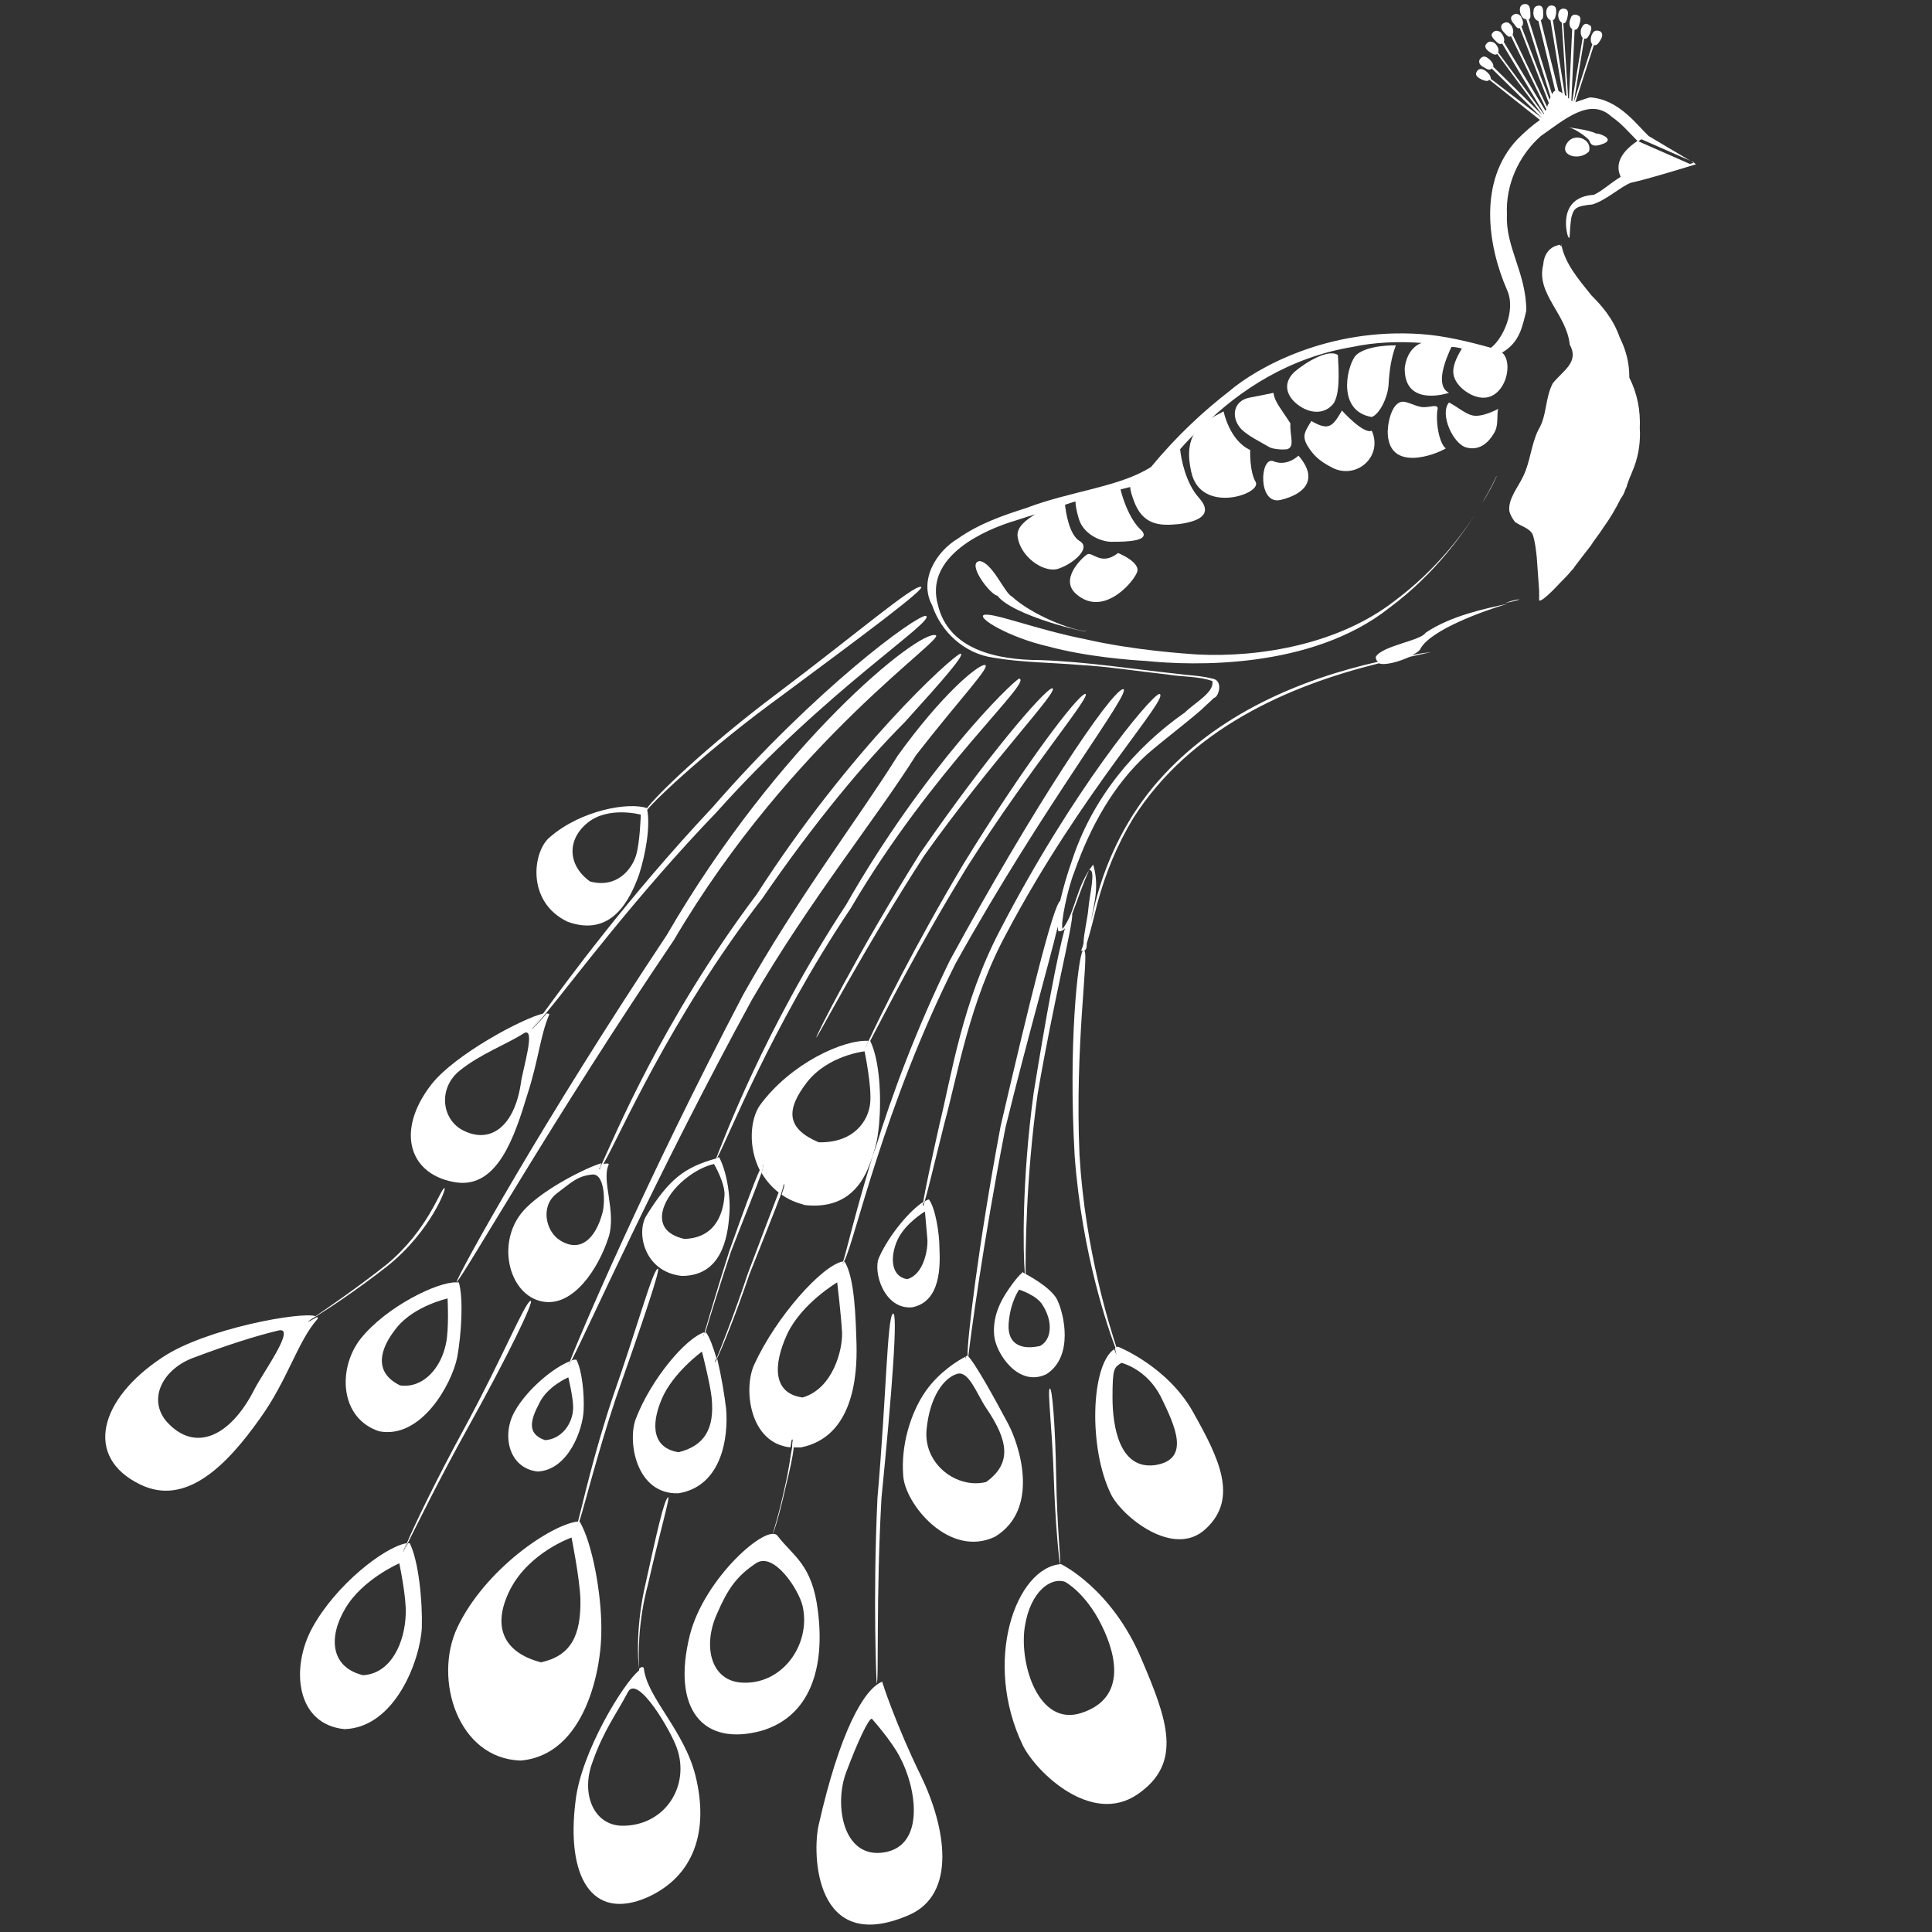 <?xml version="1.0" encoding="utf-8"?>
<!-- Generator: Adobe Illustrator 21.0.0, SVG Export Plug-In . SVG Version: 6.00 Build 0)  -->
<svg version="1.1" id="图层_1" xmlns="http://www.w3.org/2000/svg" xmlns:xlink="http://www.w3.org/1999/xlink" x="0px" y="0px"
	 viewBox="0 0 240 240" style="enable-background:new 0 0 240 240;" xml:space="preserve">
<rect x="0" y="0" width="240" height="240" fill="#333333" stroke="none"/>
<style type="text/css">
	.st0{fill:#FFFFFF;}
</style>
<g>
	<path class="st0" d="M138,185.6c-2.8-5.7-2.5-16,0.4-18c0.2,0.5,0.3,0.7,0.3,0.7c0,0-0.1-0.3-0.2-0.8c0.1-0.1,0.2-0.2,0.4-0.2
		c0,0,6.1,2.4,9.3,8.1c3.2,5.7,5.7,10.7,1.6,14.5C145.8,193.7,139.3,188.3,138,185.6z M144.2,173.5c-1.8-3.5-4.9-4.2-4.9-4.2
		c-0.9,0.6-1.1,0.6-1.1,4.3c0,3.7,0.9,9,5.3,8.4C148,181.3,145.9,177,144.2,173.5z"/>
	<path class="st0" d="M131.8,194.3c0,0,6.3,3,10,11.8c3.2,7.5,5.2,12.9-0.5,16.8c-5.7,3.9-12.5-2.7-14.2-6
		C122,206.4,126.2,194.7,131.8,194.3z M134.3,212.8c5.3-1.7,4.7-6.6,2.5-11c-2-4-4.5-5.3-4.5-5.3c-1.7-0.6-4.3,1.1-5,5.6
		C126.6,206.7,129,214.5,134.3,212.8z"/>
	<path class="st0" d="M114.4,220.6c3.1,6.4,4.5,14.7-1.5,17.3c-11.8,5.1-12-7.8-11.2-11.2c2.6-11.5,5.6-16.9,7.9-17.8
		C109.5,208.8,111.4,214.5,114.4,220.6z M105.1,220.2c-1.5,4-0.4,10.8,4.8,9.9c5.1-0.9,3.9-8.1,1.9-11.8c-1-2-3.5-4.8-3.5-4.8
		C107.9,213.5,106.6,216.2,105.1,220.2z"/>
	<path class="st0" d="M79.4,207.7c0,0,0-0.2,0-0.4c0.3-0.3,0.6-0.3,0.6,0.1c0.5,3.6,5,7.6,6.4,13.2c1.7,6.9-0.2,12.5-6,15.1
		c-6.9,3-10.1-2.6-8.9-12c0.7-6.1,6-14.7,7.9-16.2C79.4,207.6,79.4,207.7,79.4,207.7z M73.6,218.9c-1.5,4,0.2,8,3.9,7.9
		c5.2-0.1,8.2-5,6.6-9.6c-0.7-2.1-4.9-9.3-6.1-7C76.6,212.9,75,214.9,73.6,218.9z"/>
	<path class="st0" d="M20.2,168.6c5.4-3.6,17.3-5.7,19-5.1c-0.6,0.4-1,0.7-0.9,0.7c0,0,0.4-0.2,1.1-0.6c0.1,0.1,0.1,0.2,0,0.3
		c-2.4,2.7-3.7,7.6-7.1,12.3c-4.1,5.8-9.2,11-14.9,8.2C10.4,181,12.3,173.8,20.2,168.6z M20.7,176.6c3.5,3.9,7.9,1.9,10.9-4
		c1-2,5.4-8,2.9-7.3c-2.9,0.7-6.3,1.8-10.3,3.3C20.2,170,18.3,173.8,20.7,176.6z"/>
	<path class="st0" d="M66,127.8c0.1,0.1,0.8-0.6,1.9-1.9c0.3,0,0.4,0.1,0.3,0.2c-1.1,2.6-1.3,5.6-2.7,9.9
		c-1.6,5.3-3.7,11.5-8.7,10.9c-5.9-0.8-7.8-6.3-3.2-12.2c2.9-3.7,11.3-8.2,13.9-8.8C66.5,127.2,66,127.9,66,127.8z M65,128.4
		c-2,1.3-5.3,2.5-7.9,4.6c-2.6,2.1-2.3,5.8,0.2,7.3c3.6,2,6.6-0.4,7.4-5.7C64.9,132.9,66.7,127.3,65,128.4z"/>
	<path class="st0" d="M74.4,145.2c0.1,0.1,0.3-0.2,0.5-0.6c0.5-0.1,0.8-0.1,0.7,0.1c-0.9,2,1,5.8,0,9c-1.3,4-4.4,8.6-8.1,8
		c-4.4-0.7-6.1-7.8-2.1-11.7c2.4-2.4,7.3-4.9,9.3-5.5C74.6,145,74.4,145.2,74.4,145.2z M73.6,145.9c-1.9,0.2-2.5,0.9-4.5,2.4
		c-2,1.6-1.3,4.7,0.5,5.8c2.6,1.6,4.4-0.4,5.2-3.3C75.2,149.6,75.2,145.8,73.6,145.9z"/>
	<path class="st0" d="M85.7,203.1c1.8-7.1,9.7-14,10.9-12.3c1.9,2.5,4.3,3.5,5,9.3c0.9,7-0.9,13.1-7,14.9
		C87.3,217,83.4,212.3,85.7,203.1z M99.7,199.5c-0.5-2.1-3.6-6.8-5.8-5.3c-2.4,1.6-3.5,3.2-4.8,6.2c-1.8,3.9-0.9,8.2,2.8,8.6
		C97.1,209.5,100.8,204.3,99.7,199.5z"/>
	<path class="st0" d="M120,168.7c0,0,0-0.1,0-0.2c0,0,0.1-0.1,0.2-0.1c1,1,3.5,5.6,5,8.4c1.5,2.8,4,10.7-1.6,14.1
		c-5.7,2.7-11.2-4.1-11.4-7.6c-0.3-3.7,0.9-7.8,2.8-10.5c1.7-2.4,4-3.8,5-4.3C119.9,168.7,119.9,168.7,120,168.7z M115.1,177.6
		c-0.4,4.3,3.8,7.4,7.4,6.5c3.2-2.3,2.8-5.1,0-9.2c-1.2-1.8-2.2-4.8-3.7-4.2C117.3,171.2,115.5,173.4,115.1,177.6z"/>
	<path class="st0" d="M104.6,157c0.1,0,0.2-0.1,0.3-0.3c1.3,2,1.4,7.2,1.5,10.3c0.1,3.9-0.4,11.5-6.9,12.8c-0.4,0-0.7,0-1.1,0
		c0.1-0.7,0.1-1,0-1c-0.1,0.1-0.1,0.4-0.2,1c-5.1-0.5-5.9-7.3-4.5-10.3c2.7-5.9,8.4-12.3,11-12.8C104.7,156.9,104.7,157,104.6,157z
		 M97.8,165.7c-1.8,3.9-1.8,7.4,1.9,7.9c3.8-1.1,5-6,4.9-8.1c-0.1-2-0.6-6.2-0.6-6.2S99.6,161.9,97.8,165.7z"/>
	<path class="st0" d="M100,149.7c-1.1-0.3-2.1-0.7-2.9-1.3c0.3-0.9,0.4-1.3,0.3-1.3c-0.1,0.1-0.3,0.4-0.6,1.1
		c-0.9-0.7-1.6-1.5-2.2-2.5c0.2-0.7,0.3-1.1,0.2-1c-0.1,0-0.2,0.3-0.4,0.7c-1.5-2.9-1.2-6.4,0-8.1c3.8-5.2,10.4-8.2,13.5-8
		c-0.3,0.6-0.4,0.9-0.4,0.9c0,0,0.2-0.3,0.5-0.9c0,0,0,0,0.1,0c1.2,2.5,1.4,7,1.1,10.4c-0.1,0.9-0.2,1.9-0.5,2.9
		c-0.2,0.7-0.4,1.4-0.7,2.1C106.9,147.7,104.6,150.2,100,149.7z M108.1,137c0.2-2.1-0.7-6.4-0.7-6.4s-4.6,0.5-7.2,3.9
		c-2.6,3.4-2.5,5.7,1.5,7.4C106.1,142,107.9,139.2,108.1,137z"/>
	<path class="st0" d="M80.4,100.6c0.4,2.1-0.2,5.5-1,8c-1.1,3.1-3.4,7.9-8.9,5.9c-5.2-2.5-4.3-8.8-2.2-10.5
		c3.9-3.4,9.9-4.4,12.1-3.6c0,0,0,0.1,0,0.1c-0.1,0.2-0.2,0.4-0.1,0.4C80.2,100.9,80.2,100.8,80.4,100.6z M79.6,101.2
		c0,0-4-1.1-6.6,1c-2.6,2.1-2.5,5.3,0.3,7.3c3.4,0.9,5.2-1.6,5.7-3.2C79.5,104.7,79.6,101.2,79.6,101.2z"/>
	<path class="st0" d="M88.9,144c0,0,0.1-0.1,0.2-0.2c0.1,0,0.2,0,0.2-0.1c0.9,1.6,1.5,4.8,1.3,7.2c-0.2,2.9-1,7.6-5.9,7.6
		c-4.7-0.5-5.7-5.4-4.4-7.5c2.8-4.5,4.7-6,8.7-7.1C88.9,143.9,88.9,144,88.9,144z M84.6,146.9c-2.4,2.2-4,6,0.4,7
		c4.3-0.1,4.9-3.9,5-5.4c0.1-1.5-1.3-3.9-1.3-3.9S86.8,144.9,84.6,146.9z"/>
	<path class="st0" d="M87.5,165.6c0.1,0,0.2,0,0.2-0.1c0.5,0.7,0.9,1.9,1.3,3.2c-0.2,0.4-0.2,0.6-0.2,0.6c0,0,0.1-0.2,0.3-0.5
		c0.5,2.1,0.9,4.5,1.1,6.2c0.3,3.5-0.5,9.6-5.9,10.5c-5.3,0.2-6.4-6.5-5.3-9.3c1.9-4.9,6.2-10,8.5-10.7c-0.2,0.6-0.2,0.9-0.2,0.9
		C87.2,166.5,87.3,166.2,87.5,165.6z M82.2,173.8c-1.4,3.3-1.1,6.1,2.1,6.6c3.2-0.8,4.5-2.9,4.1-6.8c-0.2-1.8-1.2-5.7-1.2-5.7
		S83.6,170.5,82.2,173.8z"/>
	<path class="st0" d="M71.8,189c-0.1,0.6-0.2,0.9-0.3,0.9c0.1,0,0.2-0.3,0.4-0.9c0,0,0,0,0.1,0c1.6,2.7,2.7,9,2.7,13.2
		c0.1,5.1-2,15.8-10,16.5c-7.8-0.2-10.9-10.1-7.9-16.5C60.2,195,68.4,189.4,71.8,189z M63.4,197.4c-2.4,4.7-0.8,7.9,3.8,9.1
		c3.7-0.8,5-3.3,4.9-7.9C72,196,71,191,71,191S65.8,192.8,63.4,197.4z"/>
	<path class="st0" d="M50.5,191.7c-0.3,0.8-0.5,1.2-0.5,1.2c0,0,0.3-0.4,0.7-1.2c0.1,0,0.2,0,0.2,0c1.1,2.2,1.6,7.2,1.5,10.5
		c-0.2,4-3.3,12.4-9.6,12.6c-6.1-0.6-6.7-7.7-4-12.6C41.7,196.9,47.7,192.2,50.5,191.7z M45.1,208.1c3.5-0.2,5.2-4.1,5.3-7.6
		c0.1-2.1-0.8-6.3-0.8-6.3s-4.6,2-6.7,5.6C40.8,203.3,41,207.1,45.1,208.1z"/>
	<path class="st0" d="M56.7,159.3C56.7,159.4,56.7,159.4,56.7,159.3C56.7,159.4,56.8,159.4,56.7,159.3c0.1,0,0.2,0,0.3,0
		c0.6,2.1,0.3,6.5-0.2,9.3c-0.7,3.4-4.5,10.2-9.7,9.2c-4.9-1.6-5.2-7.8-2.3-11.5C48,162.3,54.4,159.2,56.7,159.3z M49.7,172.1
		c2.9,0.4,5.1-2.2,5.7-5.2c0.4-1.8,0.2-5.6,0.2-5.6s-4.1,0.9-6.3,3.6C47.1,167.6,46.4,170.5,49.7,172.1z"/>
	<path class="st0" d="M63.9,175.4c1.6-2.9,5-5.6,6.9-6.3c-0.1,0.3-0.2,0.5-0.2,0.5c0,0,0.2-0.2,0.4-0.6c0.2-0.1,0.4-0.1,0.6-0.1
		c0.7,1.3,1,4.3,0.9,6.3c-0.1,2.4-1.9,7.4-5.7,7.6C63.2,182.4,62.3,178.3,63.9,175.4z M71.2,174.8c0-1.2-0.6-3.7-0.6-3.7
		s-2.6,1.1-3.6,3.2c-1.1,2.1-1.6,3.8,0.7,4.6C69.7,178.8,71.2,176.9,71.2,174.8z"/>
	<path class="st0" d="M114.9,149.2c0.2-0.1,0.4-0.2,0.5-0.2c0.8,1.1,1.3,4.2,1.3,6c0.1,2.2,0.2,6.7-3.4,7.4
		c-3.5,0.3-4.9-4.5-4.1-6.2c1.3-2.9,3.9-5.9,5.5-6.9c-0.1,0.3-0.1,0.5,0,0.5C114.7,149.8,114.8,149.6,114.9,149.2z M111.5,154
		c-1,2.2-0.8,4.6,1.2,4.9c2.1-0.6,2.6-3.8,2.5-5c-0.1-1.1-0.3-3.4-0.3-3.4S112.5,151.9,111.5,154z"/>
	<path class="st0" d="M127.1,158.7c0,0,0-0.2,0-0.6c0.6,0.3,3.4,1.8,4.2,3.3c0.9,1.8,2.1,7.1-1.3,9.3c-3.5,1.7-6.3-2.6-6.5-4.8
		c-0.2-2.3,0.7-4.2,1.9-5.9c1.1-1.6,1.7-2,1.7-2s0,0,0,0C127.1,158.5,127.1,158.7,127.1,158.7z M125.3,164.4
		c-0.2,2.7,1.7,3.3,3.9,2.8c1.5-0.8,1.6-3.1,0.3-5.1c-0.7-1.2-2.9-1.9-2.9-1.9S125.5,161.7,125.3,164.4z"/>
	<path class="st0" d="M125,116c-4.6,8.5-6,17.4-7.7,23.6c-1.2,4.8-2,8.2-2.4,9.5c-0.1,0.4-0.2,0.6-0.2,0.6c0,0,0-0.2,0-0.5
		c0.2-1.2,0.9-4.6,2-9.5c1.5-6.1,2.8-15.1,7.5-24.1c9-17.4,18.6-29,19.8-29.4C145.6,86.4,134.4,98.2,125,116z"/>
	<path class="st0" d="M118.7,119.7c-8.9,17.7-12.5,34.4-13.8,36.9c-0.1,0.3-0.2,0.4-0.3,0.3c0,0,0.1-0.1,0.2-0.4
		c0.4-1.3,1.4-5.6,3.3-11.9c0.2-0.7,0.4-1.4,0.7-2.1c2-6.5,5-14.6,9.2-23.2c10.5-19.3,19.9-33.3,21.5-33.7
		C140.9,85.6,129.7,99.9,118.7,119.7z"/>
	<path class="st0" d="M107.5,130.2c0,0,0.1-0.3,0.4-0.9c1.3-2.8,5.6-11.6,11.8-22c7.5-12.2,14.1-20.9,15.1-21.1c1,0-6.7,9-14.6,21.4
		c-6.1,9.9-10.6,18.9-12.1,21.7C107.7,129.9,107.6,130.2,107.5,130.2z"/>
	<path class="st0" d="M101.4,128.9c-0.1-0.1,5-10.3,12.9-22.9c8.2-11.9,15.4-20.3,16.4-20.5c1.1,0.1-7.3,8.7-15.9,20.8
		C107,118.4,101.5,129,101.4,128.9z"/>
	<path class="st0" d="M88.8,169.4c0,0,0.1-0.2,0.2-0.6c0.6-1.5,2.2-5.5,3.9-10.6c1.7-4.5,3.1-8.2,3.8-10c0.3-0.6,0.5-1,0.6-1.1
		c0.1-0.1,0,0.4-0.3,1.3c-0.7,1.9-2.2,5.6-3.9,9.9c-1.7,5-3.4,9.2-4.1,10.6C88.9,169.2,88.8,169.4,88.8,169.4z"/>
	<path class="st0" d="M94.8,144.7c0.1,0,0,0.3-0.2,1c-0.6,1.7-2.1,5.4-3.8,9.8c-1.5,4.5-2.7,8.4-3.2,10.1c-0.2,0.6-0.3,0.9-0.3,0.9
		c0,0,0.1-0.3,0.2-0.9c0.5-1.7,1.6-5.5,3.1-10.2c1.7-4.8,3.1-8.6,3.8-10.1C94.5,145,94.7,144.7,94.8,144.7z"/>
	<path class="st0" d="M98.6,178.8c0.1,0,0,0.3,0,1c-0.1,1.1-0.5,2.9-1,4.9c-0.7,3.2-1.5,5.8-1.6,5.8c0,0,0.8-2.5,1.5-5.8
		c0.5-2.1,0.7-3.9,0.9-4.9C98.4,179.2,98.5,178.8,98.6,178.8z"/>
	<path class="st0" d="M109.5,186.1c-0.7,12.5-0.3,23-0.6,23c0,0-0.5-10,0.1-23c1.1-12.6,1.2-22.2,1.9-22.9
		C111.6,162.6,110.8,173,109.5,186.1z"/>
	<path class="st0" d="M131.2,183.4c0.1,6,0.6,10.9,0.5,10.9c-0.1,0-0.6-4.8-0.8-10.9c-0.2-6-0.8-10.6-0.5-10.9
		C130.7,172.2,131.1,177.1,131.2,183.4z"/>
	<path class="st0" d="M79.4,207.3c-0.2-1.2-0.4-5.5,0.8-10.6c1.3-5.9,2.3-10.5,2.8-10.7c0.3-0.2-1.1,4.6-2.5,10.8
		C79.2,201.6,79.3,205.9,79.4,207.3c0.1,0.2,0.1,0.4,0.1,0.4C79.4,207.7,79.4,207.6,79.4,207.3z"/>
	<path class="st0" d="M71.5,189.9c0,0,0.1-0.3,0.3-0.9c0.6-2.2,1.9-8.2,4.3-15.4c3.1-8.8,4.9-15.6,5.6-16c0.5-0.3-2,7-5.2,16.1
		c-2.3,6.9-3.8,13-4.5,15.2C71.7,189.6,71.6,189.9,71.5,189.9z"/>
	<path class="st0" d="M50,193c0,0,0.2-0.4,0.5-1.2c1-2.4,3.7-8,7.3-14.6c4.6-8.5,7.4-15.4,8.1-15.6c0.6-0.2-2.9,7-7.8,15.8
		c-3.5,6.3-6.3,12-7.5,14.4C50.3,192.5,50.1,193,50,193z"/>
	<path class="st0" d="M89.1,143.8c-0.1,0.1-0.2,0.2-0.2,0.2c0,0,0-0.1,0.1-0.2c0.7-1.7,5.8-15.7,16.1-31.4
		c9.7-17,20.5-27.6,21.5-28.1c1.8,0.3-10.7,11.1-20.9,28.5C95.7,127.7,90.2,142,89.1,143.8z"/>
	<path class="st0" d="M70.6,169.6c0,0,0.1-0.2,0.2-0.5c1.3-3.4,9.4-22.4,21.5-45.5c6.9-12.3,14.4-22,19.2-29.7
		c5.4-7.5,9.8-11.2,10.8-11.3c1,0-2.9,4-8.5,11.2c-4.9,7.8-13.2,18-20.4,30.4C81.5,146,72.9,165.4,71,169
		C70.8,169.4,70.7,169.6,70.6,169.6z"/>
	<path class="st0" d="M94.7,111.6c-11.5,14.9-17.8,29.7-19.7,32.9c-0.3,0.5-0.4,0.7-0.5,0.6c0,0,0.1-0.2,0.3-0.6
		c1.4-3,7.4-17.7,19.2-33.4c11.7-18.2,24.2-29.5,25.3-29.9c0.7,0-2.1,3.2-6.9,8.5C107.3,94.8,101,102.4,94.7,111.6z"/>
	<path class="st0" d="M56.7,159.3c0.3-1.2,10.8-20.1,26.1-43.1c14-24.1,31.3-37.9,33.4-37.3c1.7,0.2-17.8,12.9-32.5,37.9
		C68.8,138.8,57.8,158.2,56.7,159.3C56.8,159.4,56.7,159.4,56.7,159.3C56.7,159.4,56.7,159.4,56.7,159.3z"/>
	<path class="st0" d="M67.8,125.9c-1.1,1.3-1.7,2-1.9,1.9c0.1,0.1,0.6-0.6,1.5-1.8c3-4.1,10.5-14.4,21.1-25.7
		c12.9-14.8,25.2-23.8,26.5-23.8c1.5,0.5-12.4,9.2-25.9,24.3C78.9,111.4,71.2,121.8,67.8,125.9z"/>
	<path class="st0" d="M80.4,100.6c-0.1,0.2-0.2,0.3-0.2,0.3c-0.1,0,0-0.2,0.1-0.4c1.1-1.6,7.5-7.8,16.3-14.4
		c9.7-7.3,16.8-13.4,17.8-13.2c0.8,0.1-7.3,6.1-17.4,13.6C88.2,92.9,81.5,99.2,80.4,100.6z"/>
	<path class="st0" d="M39.2,163.5c1.6-1.1,5-3.4,8.8-6.4c5.2-4.3,6.7-9.4,7.2-9.5c0.4-0.3-1.6,5.3-7.1,9.7c-3.7,2.9-7.2,5.2-8.8,6.2
		c-0.7,0.4-1,0.6-1.1,0.6C38.2,164.2,38.5,163.9,39.2,163.5z"/>
	<path class="st0" d="M191.5,14.6C191.5,14.7,191.5,14.7,191.5,14.6L191.5,14.6C191.5,14.6,191.5,14.6,191.5,14.6z"/>
	<path class="st0" d="M198.3,16.6c0.2-0.1,2.3,0.6,1,1.2c-1.9,0.8-1.7-0.3-2-0.5c-0.6-0.6-2-1.5-2.6-1.5
		C194.6,15.8,197.4,16.1,198.3,16.6z"/>
	<path class="st0" d="M197.4,18.8c-1.2,1.3-4,0.5-2.6-1.2C195.7,16.5,197.8,17.3,197.4,18.8z"/>
	<path class="st0" d="M177.5,80.8C177.5,80.8,177.5,80.8,177.5,80.8c0,0,0.1,0,0.1,0C177.6,80.8,177.5,80.8,177.5,80.8z"/>
	<path class="st0" d="M210,20.4c0,0-7.2,2-8.6,1.7c0-0.1-0.1-0.1-0.1-0.2c-0.9-2,0.9-3.5,1.7-4.1c0.3-0.2,0.4-0.3,0.4-0.3L210,20.4z
		"/>
	<path class="st0" d="M173.3,74.6c5.1-3.8,8.7-8.5,10.8-12.1c-2,3.4-5.7,8.7-11.5,13c-9.7,7.7-24.5,7.2-30.3,6.6
		c-1.8-0.1-7.3-0.5-12.1-1.8c-4.8-1.1-8.8-3.5-8-3.9c1-0.4,6.5,1.8,12.6,3c6.1,1.4,12.5,1.8,13.9,1.9
		C156.6,81.7,166.4,80,173.3,74.6z"/>
	<path class="st0" d="M185.9,59.2c-0.4,0.9-1,2.1-1.8,3.3C185.5,60.2,186,58.8,185.9,59.2z"/>
	<path class="st0" d="M123.9,74c-0.9-0.1-3.9-4.1-2.2-4.3c1.6,0.2,3.1,4,4,4.4c2.5,2.3,7.4,4.2,9.2,4.3
		C135.2,78.7,125.8,76.5,123.9,74z"/>
	<path class="st0" d="M188.7,74.5c-0.4,0.1-1,0.3-1.7,0.4C188.1,74.5,188.8,74.4,188.7,74.5z"/>
	<g>
		<path class="st0" d="M119,66.9c2.7-1.9,5.7-2.9,8.5-3.8c5.5-2.1,11.6-2.6,15.5-5.1c3.2-3.9,6.6-7,9.7-9.4
			c3.4-2.9,12.2-7.9,23.8-7.1c2.9,0.2,5.8,0.9,8.7,1.7c1.4-1,3.2-4.6,2-7.2c-2.4-5.5-3.6-13.5,1.3-18.7c0.9-0.9,1.8-1.7,2.8-2.4
			L185,9.9c-0.2,0.3-0.6,0.1-0.9,0c-0.4-0.2-0.9-0.5-0.7-0.9c0.2-0.5,0.6-0.5,1-0.3c0.3,0.2,0.8,0.6,0.8,1.1l6.4,4.9c0,0,0,0,0,0
			l-6.3-6.2c-0.2,0.3-0.6,0.1-0.9-0.1c-0.4-0.2-0.8-0.5-0.6-1c0.3-0.4,0.6-0.5,1-0.2c0.3,0.2,0.8,0.7,0.7,1.1l6.1,6l-5.6-7.6
			c-0.3,0.2-0.6,0-0.9-0.2c-0.3-0.2-0.8-0.6-0.5-1c0.3-0.4,0.6-0.4,1-0.2c0.3,0.2,0.7,0.8,0.5,1.2l5.7,7.7c0,0,0,0,0-0.1l-5.2-8.7
			c-0.3,0.2-0.6-0.1-0.8-0.3c-0.3-0.3-0.7-0.7-0.4-1c0.3-0.4,0.7-0.3,1-0.1c0.3,0.3,0.6,0.9,0.4,1.2l5.2,8.6c0-0.1,0-0.1,0.1-0.2
			l-4.4-9.1c-0.3,0.2-0.5-0.1-0.8-0.4c-0.3-0.3-0.6-0.7-0.3-1.1c0.4-0.3,0.7-0.3,1,0c0.3,0.3,0.5,0.9,0.3,1.3l4.3,9
			c0-0.2,0.1-0.3,0.2-0.5l-3.6-9.3c-0.3,0.1-0.5-0.2-0.7-0.5c-0.3-0.3-0.6-0.8-0.2-1.1c0.4-0.3,0.7-0.2,1,0.1c0.2,0.3,0.5,1,0.1,1.3
			l3.5,9.1c0-0.1,0.1-0.2,0.1-0.4l-3-9.6c-0.5,0-0.8-0.7-0.8-1.2c0-0.4,0.2-0.7,0.7-0.7c0.5,0,0.6,0.6,0.6,1c0,0.4,0.1,0.8-0.2,0.9
			l2.9,9.3c0.1-0.2,0.2-0.3,0.3-0.4c0,0,0,0,0.1,0l-2.1-8.7c-0.5-0.1-0.7-0.8-0.6-1.2c0-0.4,0.2-0.7,0.7-0.7c0.5,0,0.5,0.6,0.5,1
			c0,0.4,0,0.7-0.3,0.8l2.2,8.8c0.1,0.1,0.3,0.1,0.5,0.3l-1.5-9.1c-0.4-0.1-0.6-0.8-0.5-1.2c0.1-0.4,0.3-0.7,0.8-0.6
			c0.5,0.1,0.4,0.6,0.4,1c-0.1,0.4-0.1,0.7-0.4,0.8l1.5,9.3c0.1,0.1,0.2,0.1,0.2,0.2l-0.6-9.2c-0.4-0.2-0.5-0.9-0.4-1.2
			c0.1-0.4,0.4-0.6,0.8-0.5c0.5,0.1,0.4,0.7,0.3,1.1c-0.1,0.4-0.2,0.7-0.5,0.7l0.6,9.3c0,0,0.1,0,0.1,0.1l0.4-8.7
			c-0.4-0.2-0.4-0.9-0.2-1.3c0.1-0.4,0.4-0.6,0.9-0.4c0.5,0.2,0.3,0.7,0.2,1.1c-0.1,0.3-0.2,0.7-0.6,0.7l-0.4,8.8c0,0,0,0,0.1,0.1
			l1.3-7.9c-0.3-0.3-0.3-1-0.1-1.3c0.2-0.4,0.5-0.6,0.9-0.3c0.5,0.2,0.2,0.7,0.1,1.1c-0.2,0.3-0.3,0.7-0.7,0.6l-1.3,7.9c0,0,0,0,0,0
			l2.3-7.2c-0.3-0.3-0.2-1,0-1.3c0.2-0.4,0.5-0.5,1-0.3c0.4,0.3,0.2,0.8,0,1.1c-0.2,0.3-0.4,0.7-0.8,0.6l-2.3,7.1
			c0.6-0.2,1.1-0.4,1.8-0.6c3.6,0.2,5.9,3.5,7.3,4.8l5.9,3.5c0,0-6.1,1.9-8.1,2.3c-1.3,0.5-3.1,2.2-4.8,2.7
			c-2.1,0.2-2.3,0.5-2.6,1.6c-0.3,1.9-0.1,3-0.4,2.4c-0.1-0.1-1.5-4.9,3.2-5.2c1.1-0.5,2.3-1.7,3.8-2.5c0,0.1,0.1,0.1,0.1,0.2
			c1.5,0.3,8.6-1.7,8.6-1.7l-6.6-2.9c0,0-0.2,0.1-0.4,0.3c-1.3-1.3-2-2.2-3.3-3.1c-2.7-2.5-5.9,0.4-8.8,2.4c-2.7,2.4-4.4,6-4.2,9.8
			c-0.2,4,2.4,7.2,2.4,11.9c-0.5,2-0.8,3.9-3,5.2c1.6,1.4,0.2,6.4-3.1,5.5c-1.2-0.3-2.6-1.4-2.9-2.6c-0.3-1.1,0.4-2.4,1-3.4
			c-0.4-0.1-0.8-0.2-1.3-0.2c-0.7,1.5-2.1,4.8-0.3,5.7c0,0-5.6,1.9-5.5-3.1c0.2-1.6,1-2.7,2.1-3.1c-2.9-0.2-5.8-0.1-8.6,0.5
			c-7.8,1.3-14,5.3-18.7,10c-1.1,0.9-1.9,1.8-2.7,2.7c0.1,1.2,0.7,4.2,2.3,6c2,2.2-0.2,3-2.4,3.3c-2.1,0.2-4.3,0.3-5.5-2.5
			c-0.4-1-0.6-1.7-0.6-2.1c-0.4,0.1-0.8,0.2-1.2,0.3c0.2,0.9,1,3.5,2.4,4.9c1.8,1.6-2,1.6-3.3,1.6c-1.3,0.1-3.7-0.8-4.3-2.9
			c-0.3-1-0.4-1.7-0.4-2.1c-0.5,0.1-0.9,0.3-1.3,0.4c0.1,0.9,0.5,3.7,1.8,4.5c1.6,0.9-1,3-2.8,3.5c-1.8,0.4-4.6-1.6-4.9-4.1
			c-0.1-1.1,1-2,2.2-2.7c-1.4,0.4-2.5,0.8-3.2,1c-4.5,1.5-10.4,4.8-8.9,10.2c1.3,5.6,7.3,6.9,12.8,6.9c5.6,0.2,11.3,1.1,16.9,1.7
			c1.4,0.2,2.8,0.2,4.4,0.6c1.4,0.2,0.8,2.3,0.2,2.4c-0.5,0.5-1.1,1-1.6,1.5c-2.2,1.9-4.5,3.6-6.7,5.5c-4.2,3.8-7.1,9.1-9,14.5
			c-0.9,2.2-1.8,6.7-1.5,7.2c1.7-2.3,1.6-5.2,3.8-8c0.8,2.7,0.1,4.9-0.3,7.1l0.6-2.5c1.4-5.5,4.1-10.8,7.8-15
			c7.3-8.3,17.6-12.6,27.3-14.8c-0.2-0.1-0.3-0.3-0.3-0.6c0.8-1.4,5.6-2,6.2-3c3.1-2.1,7.4-3,10.2-3.6c-3.1,0.9-9.4,3.2-10.8,5.5
			c-0.1,0.3-0.5,0.6-1.1,0.9c0.8-0.2,1.6-0.3,2.4-0.4c-0.9,0.2-1.8,0.4-2.7,0.6c-1.3,0.6-3.1,1.1-3.8,0.8
			c-11.3,2.8-23.4,8.1-30.5,19.2c-2,3.3-3.5,6.9-4.5,10.7c-0.4,1.6-0.8,3.3-1.3,4.9c0,0.4,0,0.7-0.3,0.9c0.6,0.5-1.2,11.6-0.6,25.4
			c0.7,11.8,3.8,21.5,4.7,24.2c0.2,0.5,0.2,0.8,0.2,0.8c0,0-0.1-0.3-0.3-0.7c-1-2.6-4.3-12-5.2-24.2c-0.8-13.9,0.4-24.5,1-25.5
			c-0.1,0-0.1,0-0.2,0c0.1-0.2,0.2-0.5,0.3-0.9c0-1.1,0.5-3.1,0.6-4.3c0.1-1.5,1-5,0.1-4.8c-0.8,1.7-1.4,3.6-2.1,5.4
			c0.1,1.4-2.3,10.7-4.3,22.4c-1.5,10.7-1.5,19.9-1.5,22.3c0,0.4,0,0.6,0,0.6c0,0-0.1-0.2-0.1-0.7c-0.2-2.4-0.4-11.3,1.1-22.3
			c1.5-9.3,2.9-17,3.9-20.5c-0.2,0.3-0.5,0.4-0.8,0.4c-0.1-0.2-0.1-0.4-0.1-0.6c-1.1,4.6-3.8,14-6.5,25c-2.8,14.3-4.4,26.5-4.6,28.3
			c0,0.1,0,0.2,0,0.2c0,0,0-0.1-0.1-0.2c-0.1-1.6,1.3-13.6,4.1-28.5c3.6-15.5,6.5-27.3,7.4-28c0,0,0,0,0,0c0.4-1.7,0.9-3.4,1.5-5.1
			c2.5-7.6,7.7-13.9,14-18.3c1.2-1.2,3.7-2.5,3.4-3.9c-1.7-0.6-3.7-0.5-5.5-0.8c-3.7-0.4-7.4-1-11-1.2c-3.6-0.3-7.2-0.3-10.7-0.9
			c-3.6-0.5-6.5-3.2-7.6-6.5C114.1,72.1,116.3,68.5,119,66.9z"/>
		<path class="st0" d="M182.9,51.6c1.2,0.3,3.2-0.8,3.2-0.8c-0.2,0.9,0.1,2-0.5,3c-0.7,1.2-1.8,2.2-3.4,1.8
			c-1.7-0.4-3.4-4.2-2.2-5.6C181,50.5,182,51.4,182.9,51.6z"/>
		<path class="st0" d="M174.3,49.9c0.5,0,1.5,0.5,2,0.6c1,0.3,2.2-0.4,2.3,0.2c-0.3,1.4,0.1,4.3,1,5c-1.5,0.9-6.9,2.8-7.2-1.7
			C172.3,52.9,172.8,49.9,174.3,49.9z"/>
		<path class="st0" d="M173.4,42.9c-0.6,1.6-0.8,3.1-0.9,4.8c-0.1,1.8-1.2,3.8-2.1,4.1c-4.2-0.7-3.2-5.9-2.1-7.5
			C169.5,42.8,173.4,42.9,173.4,42.9z"/>
		<path class="st0" d="M166.2,44.1c0.1,1.9,0.3,4.9-0.6,6.1c-1.3,1.5-3.1,0.9-3.9,0.4c-1.7-1-2.6-2.8-0.9-4.4
			C162.2,45,165,43.3,166.2,44.1z"/>
		<path class="st0" d="M165.7,58.2c-1-0.5-2-1.1-2.7-2c-1.5-1.9-1-2.4-0.1-3.9c2.1,1.2,2.6,0.8,3.8-1.3c0,0,2.7,3,3.7,2.5
			C171.8,56.6,168.7,59.5,165.7,58.2z"/>
		<path class="st0" d="M158.2,48.8c0.1,1.1,1.1,2.2,2.1,3.8c-0.1,1.5,0.6,2.9-0.4,3.2c-0.5,0.1-1.9,0-2.3-0.3
			c-1-0.6-2.7-1.4-3.5-2.3c-1.2-1.4-0.9-3.4,1.1-3.8C155.8,49.3,158.2,48.8,158.2,48.8z"/>
		<path class="st0" d="M158.2,57.3c1.7,0.7,3.1-0.7,3.1-0.7c2.6,3,0.7,4.8-2.2,5.5C156.2,62.8,156.5,56.6,158.2,57.3z"/>
		<path class="st0" d="M148,58.7c-1.2-5.2,1.6-6.3,4-7.6c0,0,0.7,3.6,3.3,4.8c0,0-0.1,2.7,0.7,4C156.7,61.4,149.2,63.9,148,58.7z"/>
		<path class="st0" d="M133.7,73.8c-2.1-1.8,0.6-4.4,1.3-4.9c0.7-0.5,1.7,1.5,3.9-0.2c0,0,3,1.2,2.3,2.5
			C140.5,72.7,136.9,76.6,133.7,73.8z"/>
	</g>
	<g>
		<path class="st0" d="M191.5,74.3C191.5,74.3,191.5,74.3,191.5,74.3C191.4,74.3,191.4,74.3,191.5,74.3
			C191.5,74.3,191.5,74.2,191.5,74.3C191.5,74.2,191.5,74.3,191.5,74.3z"/>
		<g>
			<path class="st0" d="M191.5,74.3C191.5,74.3,191.5,74.3,191.5,74.3C191.4,74.3,191.4,74.3,191.5,74.3
				C191.5,74.3,191.5,74.2,191.5,74.3C191.5,74.2,191.5,74.3,191.5,74.3z"/>
			<g>
				<path class="st0" d="M191.5,74.3C191.5,74.3,191.5,74.3,191.5,74.3C191.4,74.3,191.4,74.3,191.5,74.3
					C191.5,74.3,191.5,74.2,191.5,74.3C191.5,74.2,191.5,74.3,191.5,74.3z"/>
				<g>
					<path class="st0" d="M191.5,74.3C191.5,74.3,191.5,74.3,191.5,74.3C191.4,74.3,191.4,74.3,191.5,74.3
						C191.5,74.3,191.5,74.2,191.5,74.3C191.5,74.2,191.5,74.3,191.5,74.3z"/>
					<g>
						<path class="st0" d="M191.5,74.3C191.5,74.3,191.5,74.3,191.5,74.3C191.4,74.3,191.4,74.3,191.5,74.3
							C191.5,74.3,191.5,74.2,191.5,74.3C191.5,74.2,191.5,74.3,191.5,74.3z"/>
						<g>
							<path class="st0" d="M191.5,74.3C191.5,74.3,191.5,74.3,191.5,74.3C191.4,74.3,191.4,74.3,191.5,74.3
								C191.5,74.3,191.5,74.2,191.5,74.3C191.5,74.2,191.5,74.3,191.5,74.3z"/>
							<g>
								<path class="st0" d="M191.5,74.3C191.5,74.3,191.5,74.3,191.5,74.3C191.4,74.3,191.4,74.3,191.5,74.3
									C191.5,74.3,191.5,74.2,191.5,74.3C191.5,74.2,191.5,74.3,191.5,74.3z"/>
								<path class="st0" d="M191.5,74.3C191.5,74.3,191.5,74.3,191.5,74.3C191.4,74.3,191.4,74.3,191.5,74.3
									C191.5,74.3,191.5,74.2,191.5,74.3C191.5,74.2,191.5,74.3,191.5,74.3z"/>
							</g>
						</g>
					</g>
				</g>
			</g>
		</g>
		<g>
			<path class="st0" d="M191.5,74.3C191.5,74.3,191.5,74.3,191.5,74.3C191.4,74.3,191.4,74.3,191.5,74.3
				C191.5,74.3,191.5,74.2,191.5,74.3C191.5,74.2,191.5,74.3,191.5,74.3z"/>
			<g>
				<path class="st0" d="M191.5,74.3C191.5,74.3,191.5,74.3,191.5,74.3C191.4,74.3,191.4,74.3,191.5,74.3
					C191.5,74.3,191.5,74.2,191.5,74.3C191.5,74.2,191.5,74.3,191.5,74.3z"/>
				<g>
					<path class="st0" d="M191.5,74.3C191.5,74.3,191.5,74.3,191.5,74.3C191.4,74.3,191.4,74.3,191.5,74.3
						C191.5,74.3,191.5,74.2,191.5,74.3C191.5,74.2,191.5,74.3,191.5,74.3z"/>
					<g>
						<path class="st0" d="M191.5,74.3C191.5,74.3,191.5,74.3,191.5,74.3C191.4,74.3,191.4,74.3,191.5,74.3
							C191.5,74.3,191.5,74.2,191.5,74.3C191.5,74.2,191.5,74.3,191.5,74.3z"/>
						<path class="st0" d="M193.1,30.6l0.6-0.2c0.2,0.1,0.2,0.2,0.3,0.2c-0.1-0.3,0-0.4,0,0c0,0,0,0,0,0c0.5,2.2,2,4,3.7,6.1
							c1.3,1.3,2.7,2.9,3.5,5.2c0.7,1.4,1.2,3,1.2,4.9c0,0,0,0.1,0,0.1c1,2,1.4,4.1,1.3,6.3c0.1,1.5-0.1,3.2-0.7,4.8
							c-0.1,0.3-0.3,0.7-0.4,1c-0.2,0.4-0.3,0.8-0.5,1.3c0,0,0,0.1,0,0.1c-0.1,0.2-0.2,0.4-0.3,0.7c-0.1,0.3-0.3,0.6-0.5,0.9
							c-0.6,1.2-1.3,2.4-2.1,3.5c-0.5,0.8-1.1,1.5-1.6,2.3c-0.7,0.9-1.4,1.8-2,2.6c-0.1,0.2-0.3,0.4-0.4,0.5c-0.4,0.5-0.9,1-1.3,1.4
							c-1.3,1.4-2.3,2.3-2.6,2.3c0,0,0,0-0.1,0c0,0,0,0,0,0c0-0.2,0-0.7,0-1.2c-0.1-1.3-0.2-2.8-0.3-4.2c-0.1-0.9-0.2-1.9-0.5-2.8
							c-0.4-0.8-1.4-1-2.1-1.5c0,0,0,0,0,0c-0.1,0-0.1-0.1-0.2-0.2c0,0,0,0,0,0c-0.3-0.4-0.5-0.8-0.6-1.2c-0.2-1.5,1.1-3,1.7-4.3
							c0.9-1.8,1-4,1.9-5.8c1.1-1.8,0.8-3.9,1.8-5.8c1.3-1.6,3.3-2.6,2.1-4.8c-0.4-3.8-4.2-6.3-3.3-9.9
							C191.8,31.7,192.3,31,193.1,30.6z M191.5,74.3C191.5,74.3,191.5,74.3,191.5,74.3C191.5,74.3,191.5,74.2,191.5,74.3
							C191.5,74.2,191.5,74.3,191.5,74.3C191.4,74.3,191.4,74.3,191.5,74.3z"/>
					</g>
				</g>
			</g>
		</g>
	</g>
</g>
</svg>
